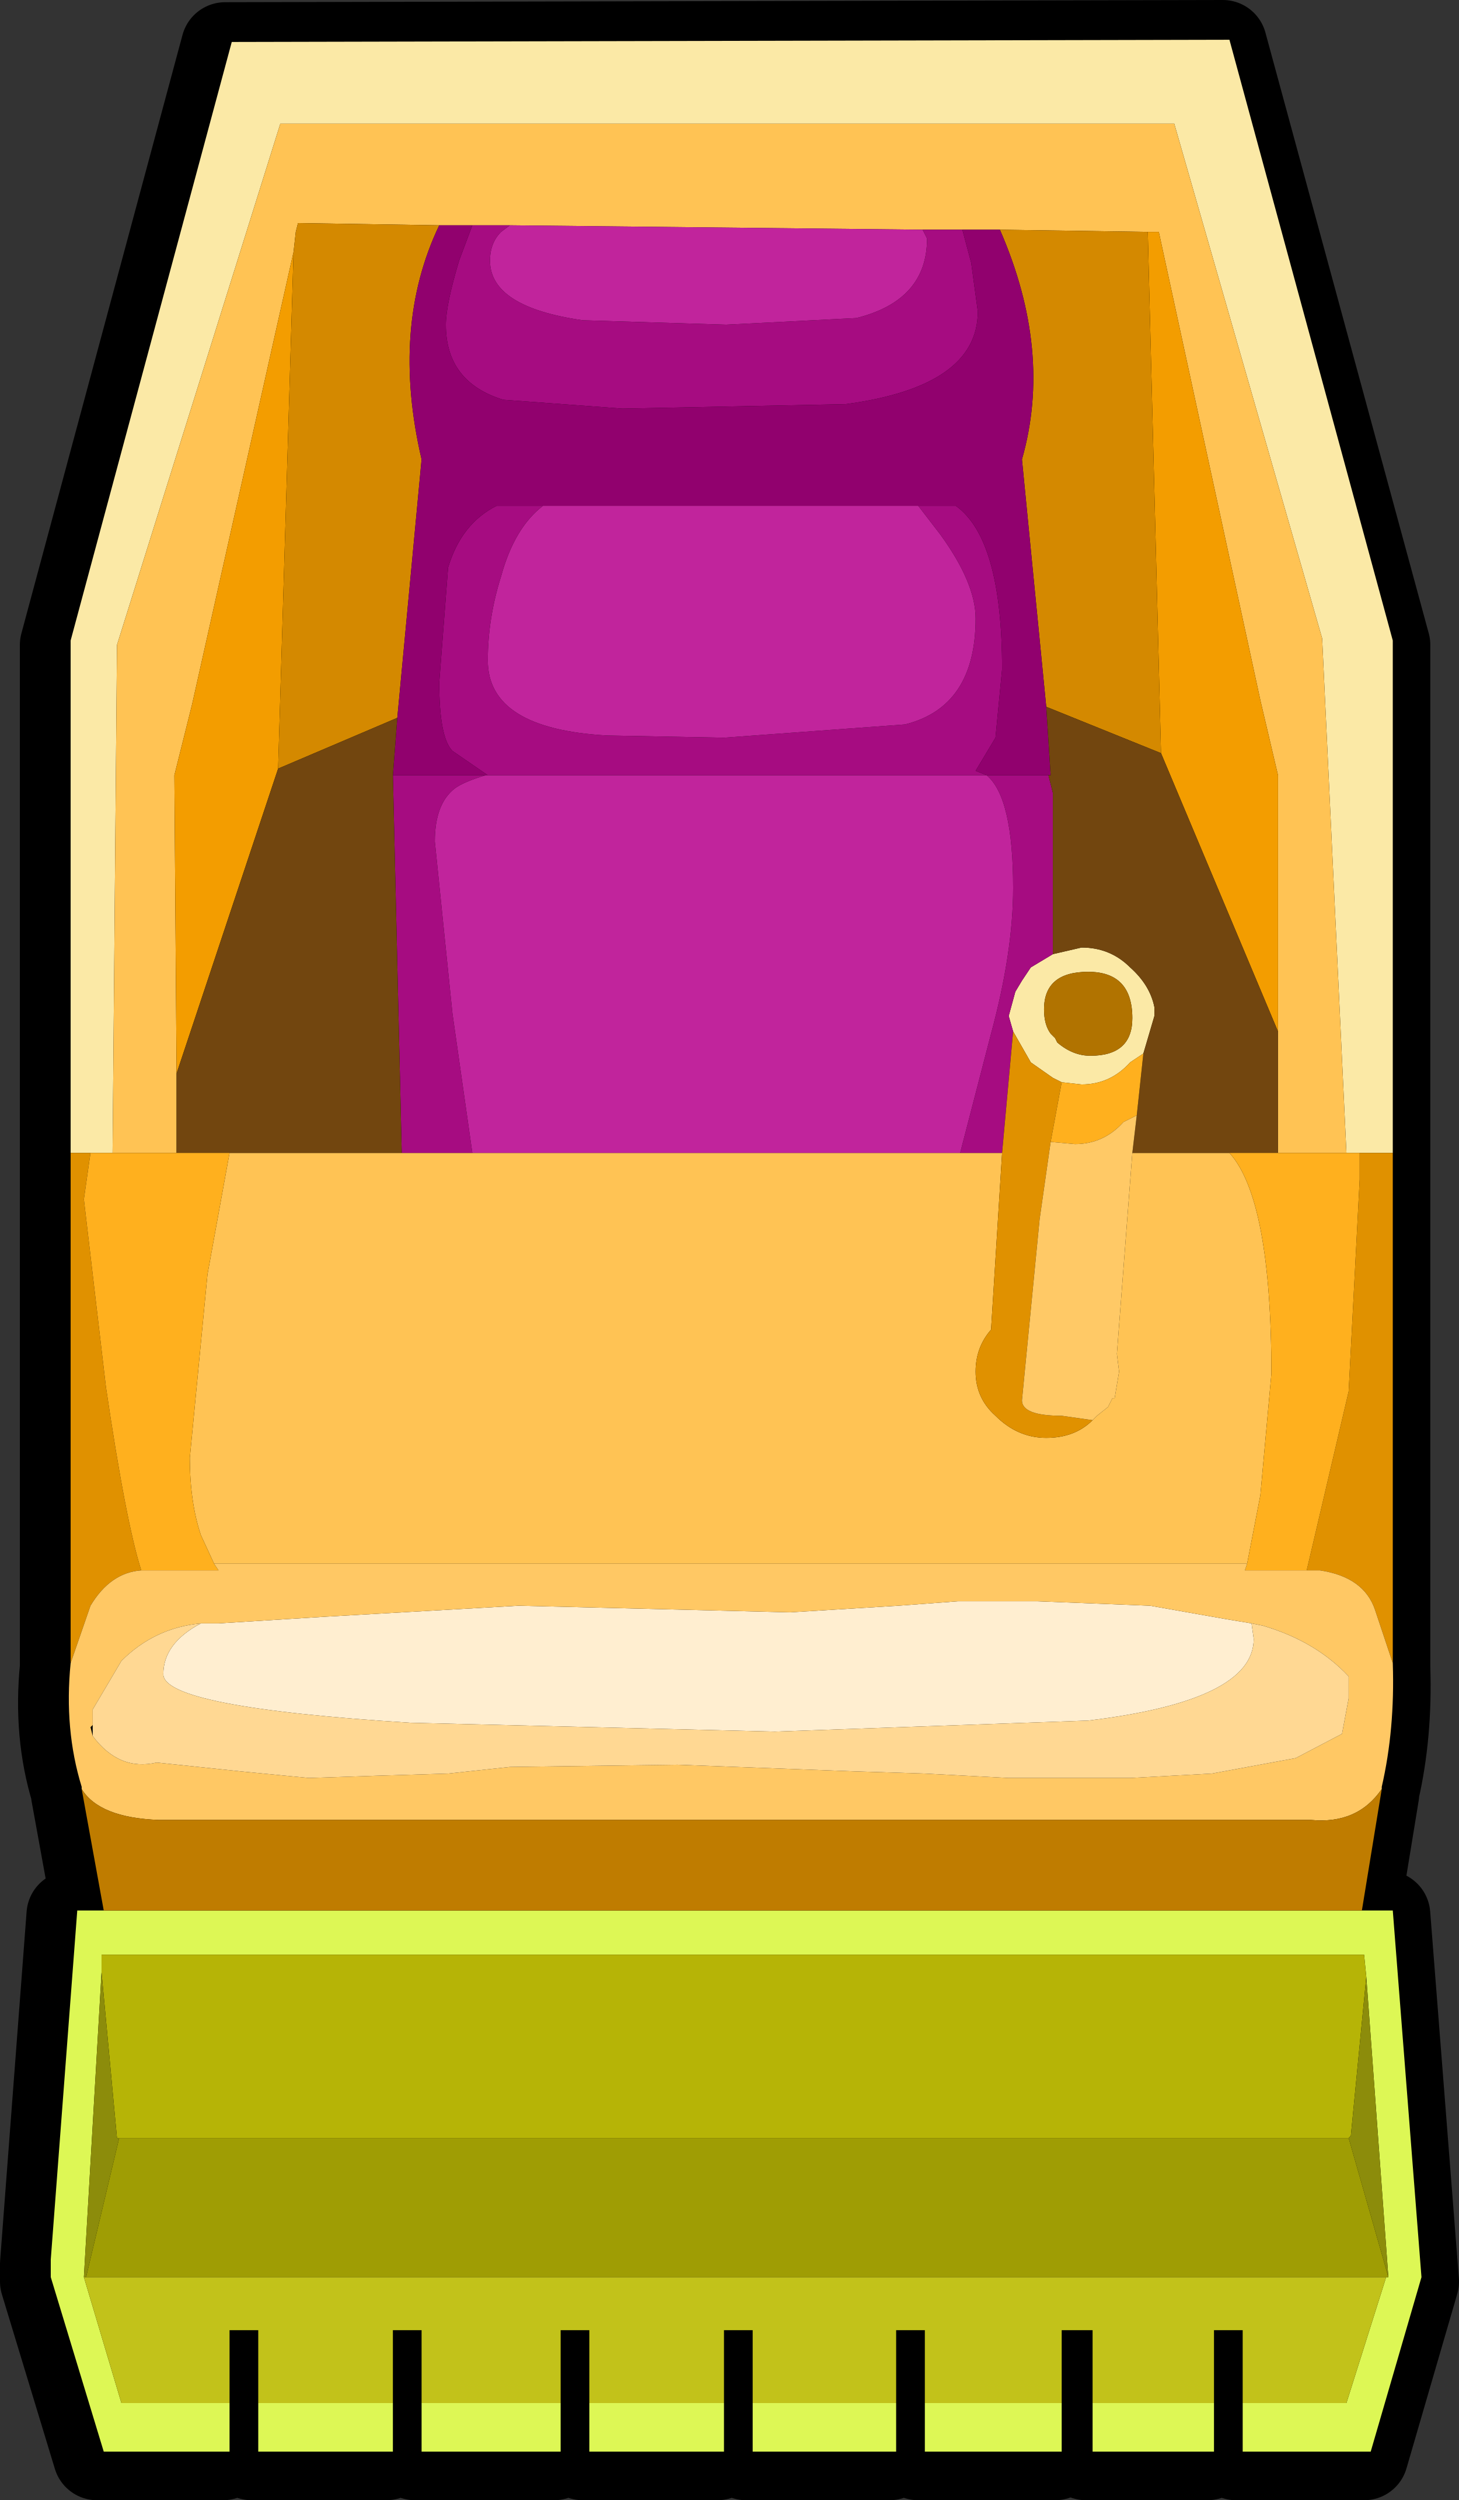 <?xml version="1.0" encoding="UTF-8" standalone="no"?>
<svg xmlns:xlink="http://www.w3.org/1999/xlink" height="56.6px" width="33.05px" xmlns="http://www.w3.org/2000/svg">
  <rect width="100%" height="100%" fill="#333333" stroke="none"/>
  <g transform="matrix(1.0, 0.0, 0.0, 1.0, 1.0, 1.0)">
    <path d="M22.65 16.65 L22.7 17.05 22.7 16.65 22.65 16.65 M22.8 22.7 L23.55 23.0 Q24.5 23.0 24.5 22.15 24.5 21.1 23.5 21.1 22.5 21.1 22.5 21.95 22.5 22.3 22.65 22.5 L22.75 22.6 22.8 22.7 22.75 22.6 22.65 22.5 Q22.5 22.3 22.5 21.95 22.5 21.1 23.5 21.1 24.5 21.1 24.5 22.15 24.5 23.0 23.55 23.0 L22.8 22.7 M30.4 13.6 L30.4 36.75 Q30.45 38.25 30.15 39.55 L30.15 39.6 29.7 42.35 30.3 42.35 30.4 42.35 31.05 50.65 29.9 54.6 27.0 54.6 27.0 51.85 26.35 51.85 26.35 54.6 23.6 54.6 23.6 51.85 22.9 51.85 22.9 54.6 19.8 54.6 19.8 51.85 19.15 51.85 19.15 54.6 15.9 54.6 15.9 51.85 15.25 51.85 15.25 54.6 12.2 54.6 12.2 51.85 11.55 51.85 11.55 54.6 8.4 54.6 8.4 51.85 7.75 51.85 7.75 54.6 4.7 54.6 4.7 51.85 4.05 51.85 4.05 54.6 2.95 54.6 2.3 54.6 1.2 54.6 0.0 50.65 0.0 50.25 0.6 42.35 1.2 42.35 0.7 39.6 0.7 39.55 Q0.3 38.25 0.45 36.75 L0.45 13.6 4.1 0.05 26.7 0.0 30.4 13.6 M3.75 35.85 L3.8 35.85 3.4 35.85 3.75 35.85 M0.9 38.2 L0.95 38.4 0.95 38.15 0.9 38.2" fill="#000000" fill-rule="evenodd" stroke="none"/>
    <path d="M22.8 22.7 L22.75 22.6 22.65 22.5 Q22.5 22.3 22.5 21.95 22.5 21.1 23.5 21.1 24.5 21.1 24.5 22.15 24.5 23.0 23.55 23.0 L22.8 22.7 M30.4 13.6 L30.4 36.75 Q30.45 38.25 30.15 39.55 L30.15 39.6 29.7 42.35 30.3 42.35 30.4 42.35 31.05 50.65 29.9 54.6 27.0 54.6 27.0 51.85 26.35 51.85 26.35 54.6 23.6 54.6 23.6 51.85 22.9 51.85 22.9 54.6 19.8 54.6 19.8 51.85 19.15 51.85 19.15 54.6 15.9 54.6 15.9 51.85 15.25 51.85 15.25 54.6 12.2 54.6 12.2 51.85 11.55 51.85 11.55 54.6 8.4 54.6 8.4 51.85 7.75 51.85 7.75 54.6 4.7 54.6 4.7 51.85 4.05 51.85 4.05 54.6 2.95 54.6 2.3 54.6 1.2 54.6 0.0 50.65 0.0 50.25 0.6 42.35 1.2 42.35 0.7 39.6 0.7 39.55 Q0.3 38.25 0.45 36.75 L0.45 13.6 4.1 0.05 26.7 0.0 30.4 13.6" fill="none" stroke="#000000" stroke-linecap="round" stroke-linejoin="round" stroke-width="2.0"/>
    <path d="M0.6 25.1 L0.6 13.5 4.25 -0.05 26.85 -0.1 30.55 13.5 30.55 25.1 29.8 25.1 29.5 25.1 28.95 13.45 25.6 1.8 5.35 1.8 1.65 13.6 1.55 25.1 1.05 25.1 0.6 25.1 M21.95 22.35 L21.85 22.0 22.0 21.45 22.15 21.2 22.35 20.9 22.85 20.6 23.5 20.45 Q24.15 20.45 24.6 20.9 25.05 21.3 25.15 21.8 L25.15 22.0 24.9 22.85 24.6 23.05 Q24.15 23.55 23.5 23.55 L23.05 23.5 22.85 23.4 22.35 23.05 21.95 22.35 M22.8 22.4 L22.9 22.5 22.95 22.6 Q23.3 22.9 23.7 22.9 24.65 22.9 24.65 22.05 24.65 21.0 23.65 21.0 22.65 21.0 22.65 21.85 22.65 22.2 22.8 22.4" fill="#fbe9a6" fill-rule="evenodd" stroke="none"/>
    <path d="M1.55 25.1 L1.65 13.6 5.35 1.8 25.6 1.8 28.95 13.45 29.5 25.1 27.95 25.1 27.95 22.35 27.95 16.55 27.55 14.85 25.25 4.25 25.0 4.25 21.65 4.2 20.8 4.2 19.9 4.2 10.55 4.1 9.7 4.1 8.95 4.1 5.75 4.05 5.7 4.25 5.65 4.7 3.35 14.95 2.95 16.55 3.0 23.3 3.0 23.75 3.0 25.1 1.55 25.1 M20.75 25.1 L21.7 25.1 21.45 29.1 Q21.1 29.5 21.1 30.05 21.1 30.65 21.55 31.05 22.05 31.55 22.7 31.55 23.35 31.55 23.75 31.15 L23.85 31.05 24.1 30.85 24.2 30.65 24.25 30.65 24.35 30.05 24.3 29.65 24.65 25.1 26.85 25.1 Q27.8 26.15 27.8 30.1 L27.55 32.85 27.25 34.4 3.85 34.4 3.55 33.75 Q3.3 33.0 3.3 32.0 L3.7 27.85 4.2 25.1 8.1 25.1 9.7 25.1 20.75 25.1" fill="#ffc354" fill-rule="evenodd" stroke="none"/>
    <path d="M25.0 4.25 L25.25 4.25 27.55 14.85 27.95 16.55 27.95 22.35 25.3 16.05 25.0 4.25 M5.3 16.4 L3.0 23.3 2.95 16.55 3.35 14.95 5.65 4.7 5.3 16.4" fill="#f39d00" fill-rule="evenodd" stroke="none"/>
    <path d="M8.95 4.1 Q7.85 6.4 8.55 9.4 L8.0 15.25 5.3 16.4 5.65 4.7 5.7 4.25 5.75 4.05 8.95 4.1 M22.7 15.0 L22.15 9.4 Q22.85 6.95 21.65 4.2 L25.0 4.25 25.3 16.05 22.7 15.0" fill="#d48900" fill-rule="evenodd" stroke="none"/>
    <path d="M9.7 4.1 L9.4 4.9 Q9.1 5.9 9.1 6.35 9.1 7.65 10.4 8.05 L13.1 8.25 18.15 8.15 Q21.15 7.75 21.15 6.05 L21.0 4.95 20.8 4.2 21.65 4.2 Q22.85 6.95 22.15 9.4 L22.7 15.0 22.8 16.55 22.75 16.55 21.35 16.55 21.1 16.45 21.55 15.7 21.7 14.15 Q21.7 11.2 20.65 10.45 L19.8 10.45 11.3 10.45 10.25 10.45 Q9.45 10.85 9.15 11.85 L8.95 14.45 Q8.95 15.7 9.25 16.0 L10.05 16.55 10.0 16.55 7.9 16.55 8.0 15.25 8.55 9.4 Q7.85 6.4 8.95 4.1 L9.7 4.1" fill="#91016e" fill-rule="evenodd" stroke="none"/>
    <path d="M20.8 4.2 L21.0 4.95 21.15 6.05 Q21.15 7.75 18.15 8.15 L13.1 8.25 10.4 8.05 Q9.1 7.65 9.1 6.35 9.1 5.9 9.4 4.9 L9.7 4.1 10.55 4.1 10.35 4.25 Q10.1 4.5 10.1 4.9 10.1 5.95 12.2 6.25 L15.45 6.35 18.4 6.2 Q20.0 5.8 20.0 4.4 L19.9 4.2 20.8 4.2 M7.9 16.55 L10.0 16.55 Q9.5 16.7 9.3 16.85 8.85 17.2 8.85 18.05 L9.25 21.95 9.7 25.1 8.1 25.1 7.9 16.55 M10.05 16.55 L9.25 16.0 Q8.95 15.7 8.95 14.45 L9.15 11.85 Q9.45 10.85 10.25 10.45 L11.3 10.45 Q10.65 10.95 10.35 12.05 10.05 13.0 10.05 13.95 10.05 15.5 12.75 15.65 L15.4 15.7 19.5 15.4 Q21.1 15.0 21.1 13.0 21.1 12.2 20.3 11.1 L19.8 10.45 20.65 10.45 Q21.7 11.2 21.7 14.15 L21.55 15.7 21.1 16.45 21.35 16.55 22.75 16.55 22.85 16.95 22.85 20.6 22.35 20.9 22.15 21.2 22.0 21.45 21.85 22.0 21.95 22.35 21.7 25.1 20.75 25.1 21.45 22.4 Q21.95 20.55 21.95 19.1 21.95 17.05 21.35 16.55 L21.0 16.55 20.75 16.55 20.55 16.55 10.9 16.55 10.35 16.55 10.1 16.55 10.05 16.55" fill="#a60c81" fill-rule="evenodd" stroke="none"/>
    <path d="M10.0 16.55 L10.05 16.55 10.1 16.55 10.35 16.55 10.9 16.55 20.55 16.55 20.75 16.55 21.0 16.55 21.35 16.55 Q21.95 17.05 21.95 19.1 21.95 20.55 21.45 22.4 L20.75 25.1 9.7 25.1 9.25 21.95 8.85 18.05 Q8.85 17.2 9.3 16.85 9.5 16.7 10.0 16.55 M11.3 10.45 L19.8 10.45 20.3 11.1 Q21.1 12.2 21.1 13.0 21.1 15.0 19.5 15.4 L15.4 15.7 12.75 15.65 Q10.05 15.5 10.05 13.95 10.05 13.0 10.35 12.05 10.65 10.95 11.3 10.45 M19.9 4.2 L20.0 4.4 Q20.0 5.8 18.4 6.2 L15.45 6.35 12.2 6.25 Q10.1 5.95 10.1 4.9 10.1 4.5 10.35 4.25 L10.55 4.1 19.9 4.2" fill="#c1249c" fill-rule="evenodd" stroke="none"/>
    <path d="M8.0 15.25 L7.9 16.55 8.1 25.1 4.2 25.1 3.0 25.1 3.0 23.75 3.0 23.3 5.3 16.4 8.0 15.25 M22.75 16.55 L22.8 16.55 22.7 15.0 25.3 16.05 27.95 22.35 27.95 25.1 26.85 25.1 24.65 25.1 24.75 24.25 24.9 22.85 25.15 22.0 25.15 21.8 Q25.05 21.3 24.6 20.9 24.15 20.45 23.5 20.45 L22.85 20.6 22.85 16.95 22.75 16.55" fill="#72460f" fill-rule="evenodd" stroke="none"/>
    <path d="M0.6 25.1 L1.05 25.1 0.9 26.15 1.4 30.4 Q1.85 33.45 2.2 34.55 1.5 34.6 1.05 35.35 L0.6 36.65 0.6 25.1 M29.8 25.1 L30.55 25.1 30.55 36.65 30.15 35.45 Q29.9 34.7 28.9 34.55 L28.6 34.55 29.55 30.5 29.8 25.7 29.8 25.1 M21.7 25.1 L21.95 22.35 22.35 23.05 22.85 23.4 23.05 23.5 22.8 24.85 22.55 26.6 22.15 30.7 Q22.15 31.05 23.05 31.05 L23.75 31.15 Q23.35 31.55 22.7 31.55 22.05 31.55 21.55 31.05 21.1 30.65 21.1 30.05 21.1 29.5 21.45 29.1 L21.7 25.1" fill="#e09100" fill-rule="evenodd" stroke="none"/>
    <path d="M1.05 25.1 L1.55 25.1 3.0 25.1 4.2 25.1 3.7 27.85 3.3 32.0 Q3.3 33.0 3.55 33.75 L3.85 34.4 3.95 34.55 2.6 34.55 2.3 34.55 2.2 34.55 Q1.85 33.45 1.4 30.4 L0.9 26.15 1.05 25.1 M29.5 25.1 L29.8 25.1 29.8 25.7 29.55 30.5 28.6 34.55 27.2 34.55 27.25 34.4 27.55 32.85 27.8 30.1 Q27.8 26.15 26.85 25.1 L27.95 25.1 29.5 25.1 M24.9 22.85 L24.75 24.25 24.45 24.4 Q24.0 24.9 23.35 24.9 L22.8 24.85 23.05 23.5 23.5 23.55 Q24.15 23.55 24.6 23.05 L24.9 22.85" fill="#ffb01e" fill-rule="evenodd" stroke="none"/>
    <path d="M22.8 22.4 Q22.65 22.2 22.65 21.85 22.65 21.0 23.65 21.0 24.65 21.0 24.65 22.05 24.65 22.9 23.7 22.9 23.3 22.9 22.95 22.6 L22.9 22.5 22.8 22.4" fill="#b17300" fill-rule="evenodd" stroke="none"/>
    <path d="M24.75 24.25 L24.65 25.1 24.3 29.65 24.35 30.05 24.25 30.65 24.2 30.65 24.1 30.85 23.85 31.05 23.75 31.15 23.05 31.05 Q22.15 31.05 22.15 30.7 L22.55 26.6 22.8 24.85 23.35 24.9 Q24.0 24.9 24.45 24.4 L24.75 24.25" fill="#ffc966" fill-rule="evenodd" stroke="none"/>
    <path d="M3.95 35.75 L6.35 35.6 10.75 35.35 16.9 35.5 19.35 35.35 20.7 35.25 22.5 35.25 25.05 35.35 26.75 35.65 27.35 35.75 27.4 36.1 Q27.4 37.5 23.65 37.95 L16.55 38.2 8.3 38.0 Q2.7 37.65 2.7 36.9 2.7 36.2 3.55 35.75 L3.9 35.75 3.95 35.75" fill="#ffeed0" fill-rule="evenodd" stroke="none"/>
    <path d="M30.55 36.65 Q30.6 38.15 30.3 39.45 L30.3 39.5 Q29.75 40.3 28.7 40.2 L2.6 40.2 Q1.25 40.15 0.85 39.5 L0.85 39.45 Q0.45 38.15 0.6 36.65 L1.05 35.35 Q1.5 34.6 2.2 34.55 L2.3 34.55 2.6 34.55 3.95 34.55 3.85 34.4 27.25 34.4 27.2 34.55 28.6 34.55 28.9 34.55 Q29.9 34.7 30.15 35.45 L30.55 36.65 M27.35 35.75 L26.75 35.65 25.05 35.35 22.5 35.25 20.7 35.25 19.35 35.35 16.9 35.5 10.75 35.35 6.35 35.6 3.95 35.75 3.55 35.75 Q2.5 35.85 1.75 36.6 L1.1 37.7 1.1 38.05 1.05 38.1 1.1 38.3 Q1.7 39.1 2.55 38.9 L4.45 39.1 6.0 39.25 7.5 39.2 9.15 39.15 10.55 39.0 14.35 38.95 18.35 39.1 19.95 39.15 21.85 39.25 23.05 39.25 24.6 39.25 26.45 39.15 28.35 38.8 29.4 38.25 29.55 37.45 29.55 36.95 Q28.8 36.15 27.6 35.8 L27.35 35.75" fill="#ffc864" fill-rule="evenodd" stroke="none"/>
    <path d="M3.55 35.75 Q2.7 36.2 2.7 36.9 2.7 37.65 8.3 38.0 L16.55 38.2 23.65 37.95 Q27.4 37.5 27.4 36.1 L27.35 35.75 27.6 35.8 Q28.8 36.15 29.55 36.95 L29.55 37.45 29.4 38.25 28.35 38.8 26.45 39.15 24.6 39.25 23.05 39.25 21.85 39.25 19.95 39.15 18.35 39.1 14.35 38.95 10.55 39.0 9.15 39.15 7.5 39.2 6.0 39.25 4.45 39.1 2.55 38.9 Q1.7 39.1 1.1 38.3 L1.1 38.05 1.1 37.7 1.75 36.6 Q2.5 35.85 3.55 35.75" fill="#ffd893" fill-rule="evenodd" stroke="none"/>
    <path d="M29.85 42.25 L30.45 42.25 30.55 42.25 31.2 50.55 30.05 54.5 27.15 54.5 27.15 53.4 29.5 53.4 30.4 50.55 30.45 50.55 29.95 43.75 29.9 43.25 1.3 43.25 1.3 43.65 0.9 50.55 1.75 53.4 4.2 53.4 4.2 54.5 3.1 54.5 2.45 54.5 1.35 54.5 0.15 50.55 0.15 50.15 0.75 42.25 1.35 42.25 29.8 42.25 29.85 42.25 M26.5 53.4 L26.5 54.5 23.75 54.5 23.75 53.4 26.5 53.4 M23.05 53.4 L23.05 54.5 19.95 54.5 19.95 53.4 23.05 53.4 M19.3 53.4 L19.3 54.5 16.05 54.5 16.05 53.4 19.3 53.4 M15.4 53.4 L15.4 54.5 12.35 54.5 12.35 53.4 15.4 53.4 M11.7 53.4 L11.7 54.5 8.55 54.5 8.55 53.4 11.7 53.4 M7.9 53.4 L7.9 54.5 4.85 54.5 4.85 53.4 7.9 53.4" fill="#ddf755" fill-rule="evenodd" stroke="none"/>
    <path d="M30.3 39.5 L29.85 42.25 29.8 42.25 1.35 42.25 0.85 39.5 Q1.25 40.15 2.6 40.2 L28.7 40.2 Q29.75 40.3 30.3 39.5" fill="#bf7c00" fill-rule="evenodd" stroke="none"/>
    <path d="M1.7 47.4 L1.65 47.4 1.3 43.65 1.3 43.25 29.9 43.25 29.95 43.75 29.6 47.35 29.55 47.4 1.7 47.4" fill="#b6b406" fill-rule="evenodd" stroke="none"/>
    <path d="M1.3 43.65 L1.65 47.4 1.7 47.4 0.95 50.55 0.9 50.55 1.3 43.65 M29.55 47.4 L29.6 47.35 29.95 43.75 30.45 50.55 29.55 47.4" fill="#8c8c0b" fill-rule="evenodd" stroke="none"/>
    <path d="M1.7 47.4 L29.55 47.4 30.45 50.55 30.4 50.55 0.95 50.55 1.7 47.4" fill="#9f9d04" fill-rule="evenodd" stroke="none"/>
    <path d="M27.15 53.4 L27.15 51.75 26.5 51.75 26.5 53.4 23.75 53.4 23.75 51.75 23.05 51.75 23.05 53.4 19.95 53.4 19.95 51.75 19.3 51.75 19.3 53.4 16.05 53.4 16.05 51.75 15.4 51.75 15.4 53.4 12.35 53.4 12.35 51.75 11.7 51.75 11.7 53.4 8.55 53.4 8.55 51.75 7.9 51.75 7.9 53.4 4.85 53.4 4.85 51.75 4.2 51.75 4.2 53.4 1.75 53.4 0.9 50.55 0.95 50.55 30.4 50.55 29.5 53.4 27.15 53.4" fill="#c2c21a" fill-rule="evenodd" stroke="none"/>
  </g>
</svg>
